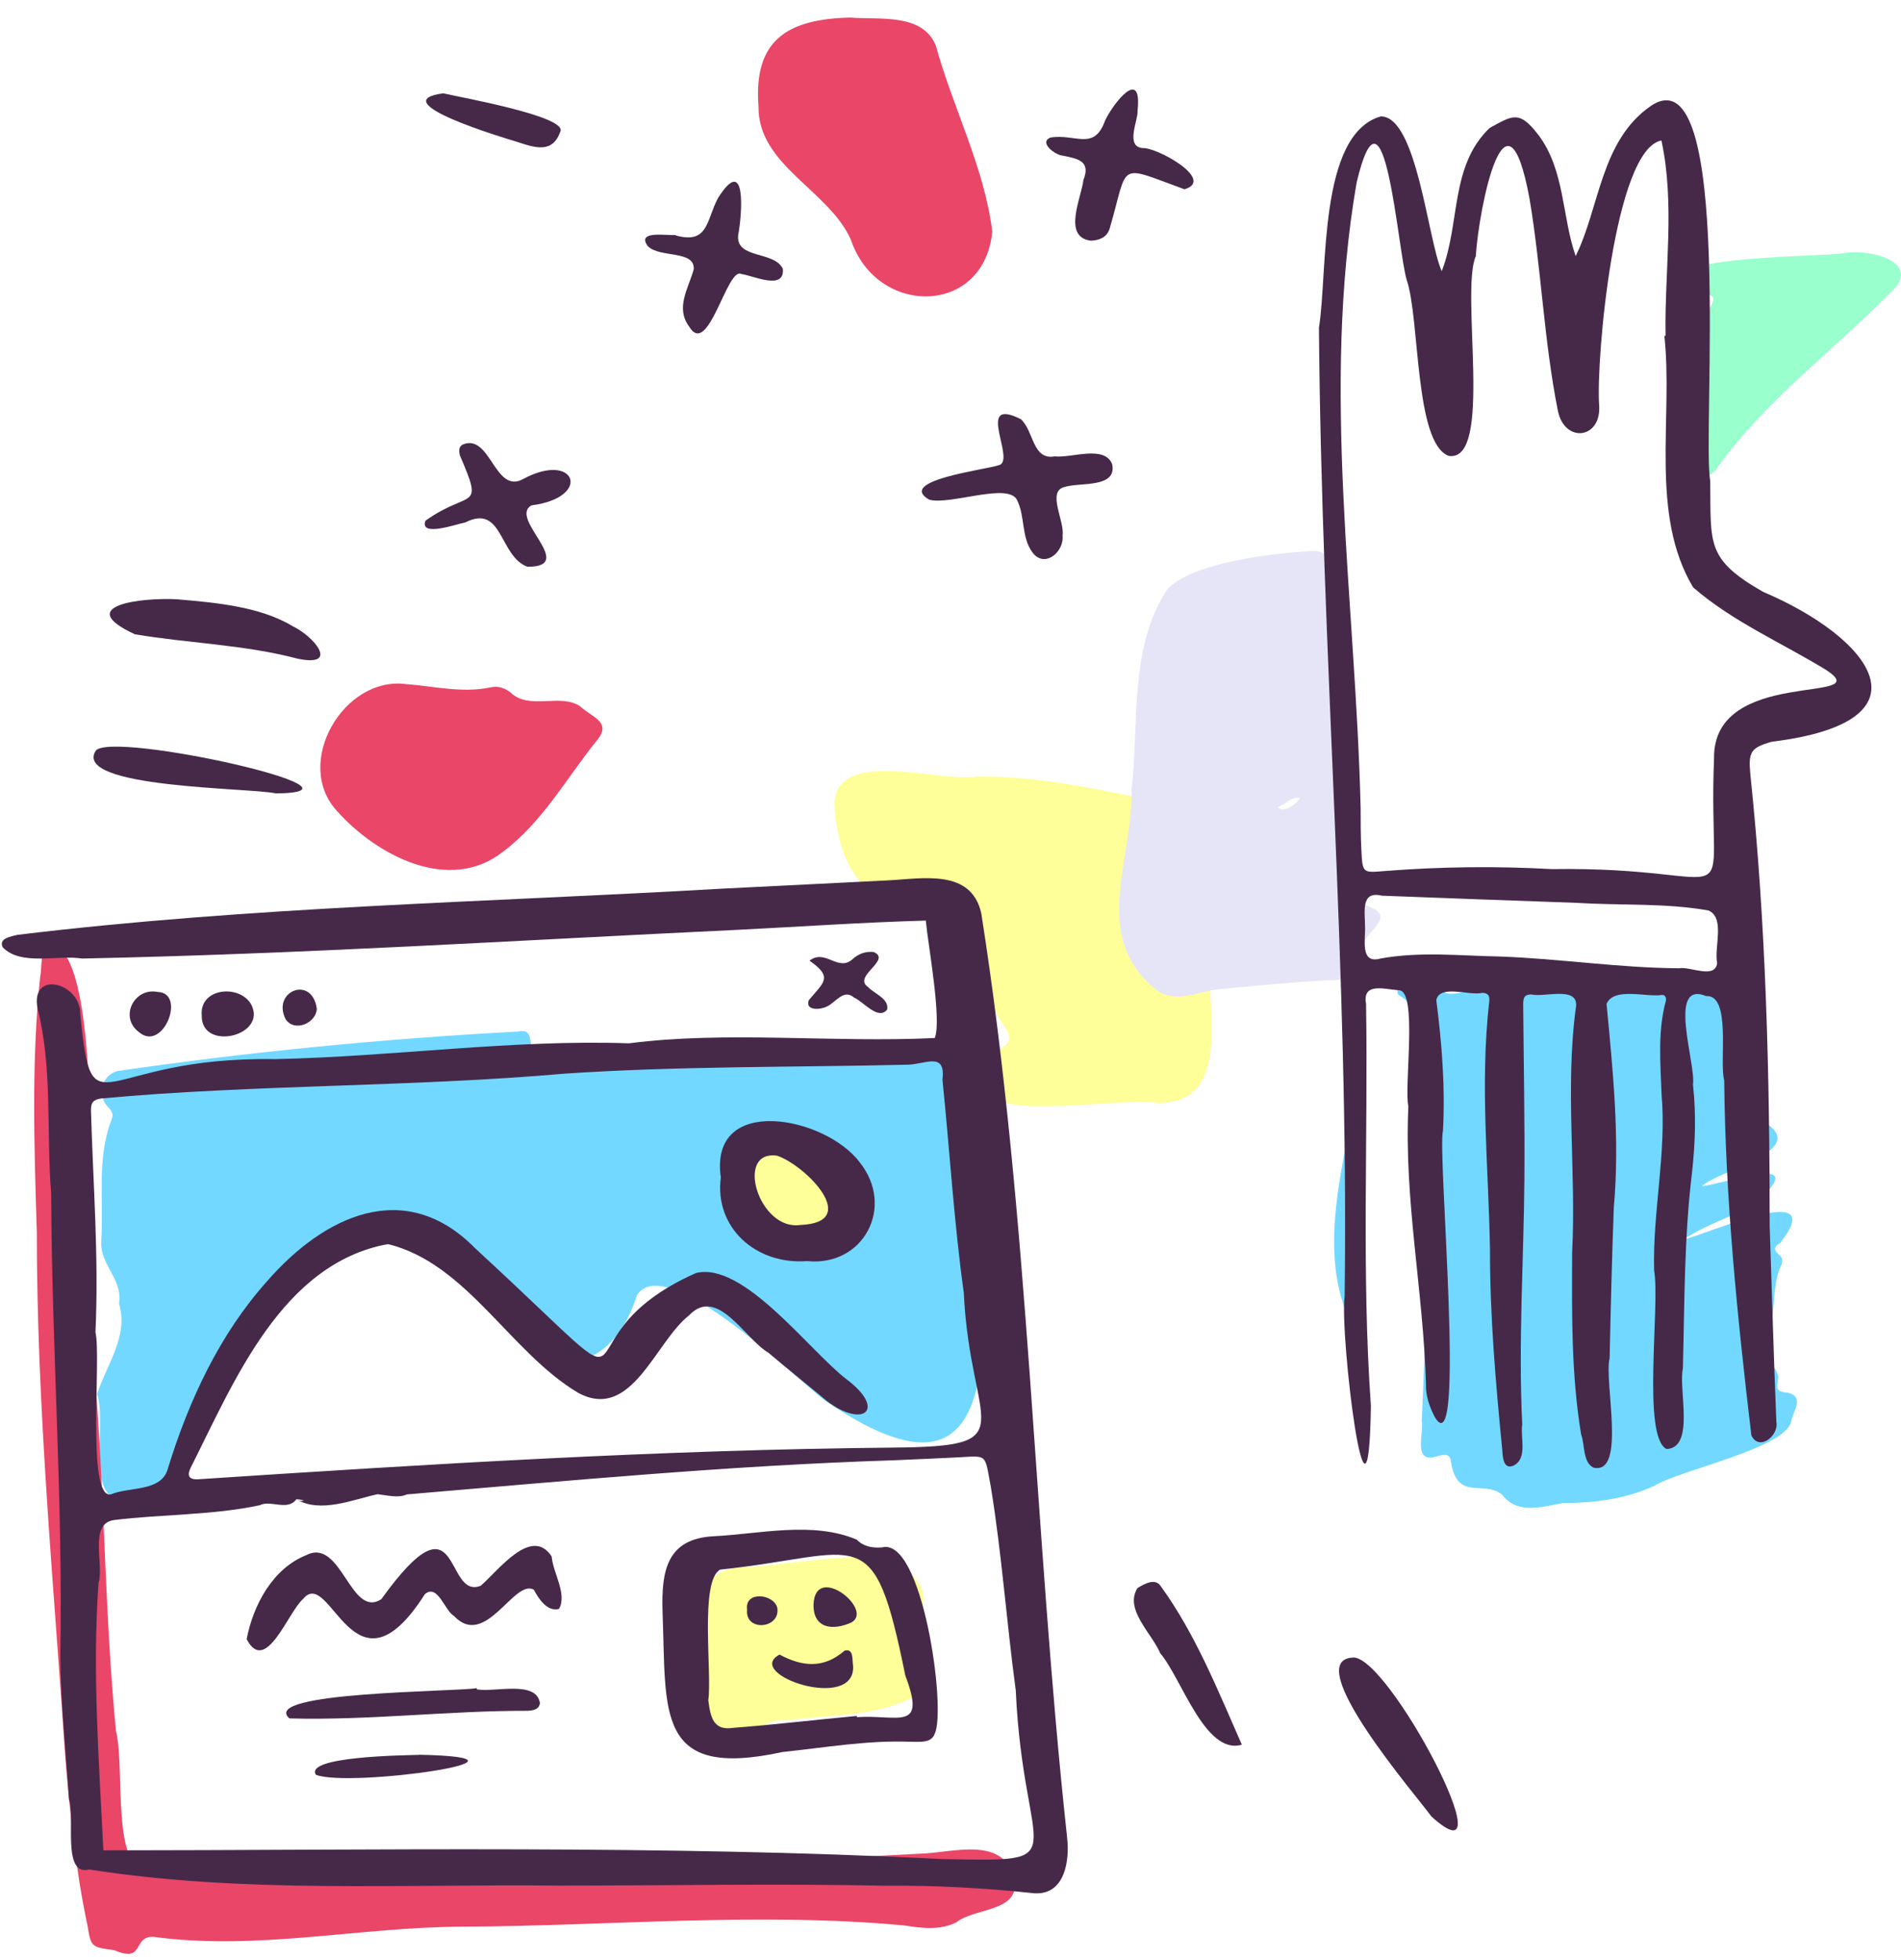 <svg width="65" height="67" viewBox="0 0 65 67" fill="none" xmlns="http://www.w3.org/2000/svg">
<path fill-rule="evenodd" clip-rule="evenodd" d="M27.641 42.398C30.206 42.537 30.378 39.539 28.002 39.044C25.126 38.461 24.616 42.476 27.641 42.398ZM3.32 47.654C3.663 46.612 4.403 45.672 4.069 44.556C4.211 43.738 3.419 43.253 3.461 42.437C3.551 41.07 3.304 39.615 3.8 38.314C3.885 38.11 3.859 38.016 3.701 37.853C3.298 37.439 3.467 36.769 4.015 36.613C8.548 35.955 13.144 35.506 17.722 35.262C18.453 35.1 17.863 36.212 18.498 36.102C21.431 35.91 24.374 35.994 27.305 35.818C28.302 36.011 33.007 35.266 32.936 36.214C33.658 38.723 33.564 41.361 33.652 43.947C33.745 48.528 32.9 51.097 28.177 47.858C27.188 47.083 22.724 42.736 21.774 44.286C21.133 46.343 19.457 47.401 17.838 45.533C16.981 44.469 16.143 43.137 14.823 42.665C11.544 41.847 8.495 44.804 7.238 47.567C6.52 48.876 6.367 51.393 4.432 51.3C2.806 51.469 3.692 48.777 3.32 47.654Z" fill="#72D8FF"/>
<path fill-rule="evenodd" clip-rule="evenodd" d="M3.295 47.68C3.581 51.51 3.597 55.341 3.964 59.166C4.248 60.283 3.897 63.17 4.679 63.774C13.563 64.157 22.515 63.85 31.402 63.37C32.556 63.355 34.376 62.697 34.685 64.303C34.855 65.353 33.33 65.218 32.707 65.709C32.157 65.994 31.515 65.915 30.925 65.821C25.917 65.356 20.861 65.839 15.836 65.862C12.287 65.872 8.791 66.692 5.241 66.209C4.517 66.186 4.962 67.122 3.908 66.666C3.107 66.559 3.114 66.558 2.989 65.808C2.589 63.933 2.397 62.025 2.236 60.118C1.836 54.128 1.258 48.135 1.259 42.123C1.17 39.206 1.068 36.305 1.373 33.397C1.454 33.019 1.332 32.45 1.749 32.265C3.857 32.69 2.751 45.251 3.295 47.68Z" fill="#E94668"/>
<path fill-rule="evenodd" clip-rule="evenodd" d="M41.387 32.509C41.181 34.23 42.254 37.707 39.587 37.708C38.544 37.482 33.788 38.344 33.883 37.245C32.771 35.684 35.146 36.178 34.327 35.061C32.991 33.243 34.18 30.27 32.337 30.86C29.792 31.425 28.66 29.834 28.527 27.476C28.601 25.523 32.149 26.769 33.436 26.541C35.713 26.526 37.917 27.072 40.133 27.51C42.32 28.031 41.163 30.954 41.387 32.509Z" fill="#FFFF99"/>
<path fill-rule="evenodd" clip-rule="evenodd" d="M29.044 53.233C30.347 53.08 32.229 53.91 31.363 55.409C30.687 56.184 32.714 57.065 31.3 57.976C29.967 58.704 28.342 58.606 26.869 58.811C25.763 58.7 24.927 60.29 23.881 59.646C23.333 58.351 23.855 56.847 23.815 55.475C23.749 54.26 24.445 53.486 25.695 53.569C26.773 53.452 27.985 53.292 29.044 53.233Z" fill="#FFFF99"/>
<path fill-rule="evenodd" clip-rule="evenodd" d="M27.662 42.38C24.608 42.457 25.122 38.479 28.026 39.057C30.426 39.549 30.252 42.519 27.662 42.38Z" fill="#FFFF99"/>
<path fill-rule="evenodd" clip-rule="evenodd" d="M3.264 45.542C3.471 46.385 2.951 51.255 3.791 51.085C4.425 50.816 5.531 51.008 5.741 50.198C6.457 47.873 7.514 45.605 9.123 43.809C11.065 41.572 13.846 40.226 16.25 42.675C23.082 48.97 18.556 45.845 23.795 43.519C25.412 43.108 27.674 46.172 28.937 47.144C30.332 48.19 29.516 48.841 28.275 47.895C27.61 47.339 26.932 46.8 26.271 46.24C25.468 45.773 24.533 43.949 23.564 44.962C22.393 45.878 21.6 48.614 19.757 47.607C17.428 46.21 15.965 43.194 13.264 42.527C9.626 43.205 8.015 47.209 6.516 50.182C6.384 50.454 6.47 50.583 6.769 50.569C14.681 50.049 22.587 49.56 30.519 49.486C35.118 49.447 33.176 48.856 32.954 44.191C32.618 41.771 32.473 39.334 32.225 36.906C32.349 35.906 31.586 36.414 30.971 36.398C27.087 36.488 23.206 36.441 19.325 36.701C14.044 37.165 8.735 37.067 3.457 37.551C3.183 37.597 3.104 37.686 3.111 37.978C3.184 40.502 3.383 43.016 3.264 45.542ZM10.132 51.252C9.841 51.666 9.244 51.265 8.886 51.455C7.274 51.801 5.555 51.759 3.9 51.962C3.019 52.084 3.57 53.491 3.368 54.122C3.152 57.164 3.387 60.214 3.534 63.254C12.724 63.251 22.732 63.066 32.185 63.551C36.924 63.645 35.001 63.688 34.731 57.781C34.417 55.47 34.257 53.131 33.879 50.829C33.656 49.651 33.794 49.771 32.666 49.824C31.959 49.858 31.252 49.891 30.545 49.92C24.992 50.095 19.354 50.626 13.911 51.086C13.627 51.222 13.219 51.113 12.91 51.079C12.065 51.262 10.953 51.745 10.124 51.249C10.208 51.303 10.29 51.327 10.388 51.299C10.306 51.265 10.22 51.256 10.132 51.252ZM31.961 35.484C32.209 34.884 31.732 32.29 31.655 31.47C29.516 31.53 27.365 31.678 25.226 31.786C17.753 32.14 10.286 32.616 2.804 32.767C1.955 32.636 0.715 33.028 0.092 32.382C-0.055 32.071 0.385 32.013 0.592 31.958C8.584 30.988 16.669 30.843 24.704 30.378C26.592 30.285 28.479 30.189 30.367 30.095C31.544 30.036 33.206 29.688 33.552 31.218C35.204 41.722 35.343 52.256 36.486 62.805C36.58 63.602 36.415 64.781 35.372 64.722C33.675 64.539 31.973 64.447 30.264 64.463C26.537 64.385 22.806 64.459 19.078 64.459C13.738 64.401 8.339 64.735 3.051 63.908C2.103 64.163 2.58 62.062 2.358 61.505C2.251 59.882 2.082 58.26 2.06 56.632C2.161 51.353 1.768 46.082 1.75 40.802C1.578 38.7 1.804 36.508 1.282 34.462C1.038 33.147 2.754 33.589 2.744 34.659C3.156 38.853 3.306 36.105 9.397 36.206C13.438 36.123 17.523 35.526 21.508 35.666C24.835 35.233 28.498 35.653 31.961 35.484Z" fill="#462949"/>
<path fill-rule="evenodd" clip-rule="evenodd" d="M6.047 20.486C7.264 20.594 8.864 20.711 10.013 21.41C10.731 21.75 11.629 22.817 10.178 22.517C8.35 22.035 6.463 21.993 4.613 21.683C2.46 20.687 4.893 20.422 6.047 20.486Z" fill="#462949"/>
<path fill-rule="evenodd" clip-rule="evenodd" d="M46.234 56.666C47.418 56.454 51.686 64.583 48.944 62.096C48.471 61.437 44.463 56.791 46.234 56.666Z" fill="#462949"/>
<path fill-rule="evenodd" clip-rule="evenodd" d="M42.462 59.641C41.209 60.017 40.393 57.351 39.671 56.516C39.395 55.846 38.43 55.014 38.894 54.287C39.112 54.156 39.489 53.929 39.683 54.215C40.879 55.861 41.639 57.779 42.462 59.641Z" fill="#462949"/>
<path fill-rule="evenodd" clip-rule="evenodd" d="M9.436 27.123C8.625 26.928 2.445 26.952 3.276 25.659C3.865 24.979 13.23 27.079 9.436 27.123Z" fill="#462949"/>
<path fill-rule="evenodd" clip-rule="evenodd" d="M14.527 25.4C15.234 25.475 19.056 25.858 18.135 27.071C17.331 27.43 11.184 25.83 14.527 25.4Z" fill="#462949"/>
<path fill-rule="evenodd" clip-rule="evenodd" d="M27.678 32.84C28.225 32.419 28.658 33.244 29.158 32.783C29.354 32.603 29.606 32.515 29.871 32.544C30.51 32.81 29.145 33.374 29.673 33.733C29.887 33.972 30.405 34.131 30.334 34.511C30.03 34.898 29.521 34.237 29.203 34.102C28.841 33.786 28.573 34.28 28.261 34.413C28.058 34.519 27.521 34.561 27.654 34.193C28.162 33.577 28.503 33.414 27.678 32.84Z" fill="#462949"/>
<path fill-rule="evenodd" clip-rule="evenodd" d="M6.898 34.713C6.813 33.776 8.17 33.634 8.582 34.324C9.174 35.414 6.873 35.964 6.898 34.713Z" fill="#462949"/>
<path fill-rule="evenodd" clip-rule="evenodd" d="M5.389 33.909C6.388 33.939 5.569 36.003 4.743 35.276C4.071 34.767 4.589 33.751 5.389 33.909Z" fill="#462949"/>
<path fill-rule="evenodd" clip-rule="evenodd" d="M10.833 34.48C10.819 34.964 10.084 35.3 9.77 34.849C9.275 33.889 10.664 33.317 10.833 34.48Z" fill="#462949"/>
<path fill-rule="evenodd" clip-rule="evenodd" d="M27.363 41.875C29.478 41.794 27.548 39.839 26.574 39.508C25.105 39.294 25.945 42.084 27.363 41.875ZM27.596 43.11C25.829 43.242 24.423 41.953 24.647 40.251C24.234 37.379 28.222 38.159 29.397 39.736C30.612 41.252 29.529 43.308 27.596 43.11Z" fill="#462949"/>
<path fill-rule="evenodd" clip-rule="evenodd" d="M29.296 58.659C29.296 58.672 29.297 58.686 29.298 58.7C30.713 58.607 31.687 59.214 30.955 57.277C29.854 51.862 29.506 53.145 24.623 53.657C23.915 54.05 24.352 57.195 24.218 58.122C24.297 58.708 24.388 59.169 25.067 59.066C26.478 58.959 27.886 58.789 29.296 58.659ZM22.654 55.092C22.61 53.683 22.809 52.599 24.403 52.516C25.994 52.436 27.783 51.995 29.292 52.631C29.542 52.878 29.818 52.917 30.153 52.899C31.532 52.516 32.36 58.382 31.965 59.257C31.845 59.608 31.438 59.535 31.143 59.542C29.666 59.483 28.215 59.741 26.756 59.892C22.388 60.842 22.789 58.545 22.654 55.092Z" fill="#462949"/>
<path fill-rule="evenodd" clip-rule="evenodd" d="M8.434 56.034C8.658 54.867 9.323 53.618 10.475 53.161C11.677 52.549 11.984 55.353 13.039 54.667C15.792 50.84 15.173 54.706 16.436 54.209C17.022 53.712 18.171 52.146 18.863 53.208C18.909 53.773 19.4 54.492 19.114 55.001C18.706 55.105 18.42 54.654 18.253 54.345C17.58 53.954 16.603 56.392 15.519 55.239C15.2 55.05 14.963 54.126 14.527 54.497C12.086 58.332 11.305 53.508 10.362 54.662C9.855 55.098 9.084 57.284 8.434 56.034Z" fill="#462949"/>
<path fill-rule="evenodd" clip-rule="evenodd" d="M16.303 57.75C16.919 57.861 18.343 57.425 18.462 58.222C18.442 58.382 18.327 58.47 18.051 58.483C15.33 58.476 12.617 58.818 9.895 58.743C8.846 57.826 15.637 57.835 16.303 57.708L16.303 57.75Z" fill="#462949"/>
<path fill-rule="evenodd" clip-rule="evenodd" d="M14.329 59.985C19.214 60.086 11.949 61.126 10.801 60.67C10.409 60.04 13.834 60.004 14.329 59.99C14.329 59.988 14.329 59.986 14.329 59.985Z" fill="#462949"/>
<path fill-rule="evenodd" clip-rule="evenodd" d="M29.17 56.949C29.254 58.546 25.395 57.229 26.656 56.561C27.438 56.983 28.171 57.044 28.876 56.428C29.199 56.342 29.132 56.731 29.17 56.949Z" fill="#462949"/>
<path fill-rule="evenodd" clip-rule="evenodd" d="M27.817 54.841C27.881 53.406 29.905 55.037 29.108 55.465C28.488 55.746 27.798 55.685 27.817 54.841Z" fill="#462949"/>
<path fill-rule="evenodd" clip-rule="evenodd" d="M25.545 55.025C25.454 54.367 26.471 54.487 26.579 54.97C26.683 55.689 25.465 55.786 25.545 55.025Z" fill="#462949"/>
<path fill-rule="evenodd" clip-rule="evenodd" d="M57.56 42.374C58.47 42.159 62.586 40.294 60.871 42.489C60.614 42.638 60.662 42.753 60.858 42.918C60.962 43.006 60.962 43.148 60.887 43.286C60.53 44.106 60.769 45.028 60.394 45.873C60.331 46.148 59.944 46.512 60.417 46.62C60.659 46.629 60.751 46.875 60.808 47.067C60.764 47.418 60.662 47.575 61.132 47.61C61.67 47.738 61.369 48.174 61.259 48.51C61.238 49.487 57.474 50.222 56.549 50.802C55.541 51.251 54.515 51.378 53.429 51.383C52.732 51.506 51.886 51.785 51.373 51.105C50.734 50.573 49.838 51.341 49.615 49.992C49.584 49.556 49.21 49.795 48.933 49.827C48.349 49.859 48.69 48.941 48.614 48.58C48.771 45.096 48.897 41.606 48.465 38.135C48.087 36.688 49.385 34.959 47.806 34.001C47.542 33.487 49.451 32.851 49.29 33.66C49.174 34.716 52.381 32.68 52.777 33.574C52.856 33.809 53.024 33.786 53.21 33.75C54.86 33.446 56.528 33.728 58.19 33.391C60.265 33.37 58.907 34.006 59.059 35.175C58.791 36.342 61.318 34.894 59.198 38.155C59.582 38.218 60.227 37.761 60.332 38.367C61.929 39.328 58.763 39.992 58.195 40.551C59.113 40.44 62.093 39.324 59.934 41.205C59.113 41.641 58.359 41.847 57.56 42.374Z" fill="#72D8FF"/>
<path fill-rule="evenodd" clip-rule="evenodd" d="M43.701 27.587C43.834 27.824 44.323 27.506 44.44 27.285C44.182 27.205 43.944 27.502 43.701 27.587ZM45.579 21.575C45.898 24.338 46.072 27.206 46.281 29.997C46.344 30.389 46.328 30.811 46.79 30.983C47.81 31.366 46.611 31.844 46.568 32.424C46.502 33.035 46.218 33.544 45.519 33.507C44.226 33.568 42.935 33.697 41.645 33.819C40.862 33.922 40.053 34.381 39.376 33.7C37.325 31.891 38.757 29.278 38.689 27.005C38.952 24.738 38.602 22.155 39.893 20.175C40.688 19.217 43.687 18.887 44.951 18.833C45.505 18.848 45.361 19.379 45.337 19.763C45.606 20.328 45.634 20.922 45.579 21.575Z" fill="#E6E5F7"/>
<path fill-rule="evenodd" clip-rule="evenodd" d="M25.935 3.628C25.762 1.36 26.934 0.652 29.067 0.6C30.06 0.685 31.525 0.433 31.996 1.551C32.579 3.68 33.663 5.735 33.928 7.918C33.653 10.804 29.982 10.838 29.095 8.197C28.329 6.481 25.905 5.654 25.935 3.628Z" fill="#E94668"/>
<path fill-rule="evenodd" clip-rule="evenodd" d="M13.894 23.387C14.847 23.46 15.8 23.697 16.755 23.501C17.001 23.445 17.208 23.493 17.436 23.655C18.09 24.307 19.153 23.676 19.843 24.15C20.227 24.518 20.94 24.675 20.41 25.309C19.363 26.605 18.559 28.098 17.198 29.116C15.363 30.562 12.875 29.24 11.527 27.729C10.008 26.092 11.749 23.097 13.894 23.387Z" fill="#E94668"/>
<path fill-rule="evenodd" clip-rule="evenodd" d="M63.051 8.653C63.958 8.493 65.793 8.972 64.619 10.022C62.664 12.004 60.372 13.685 58.74 15.96C58.407 16.534 57.259 16.602 57.227 15.819C57.364 15.05 58.804 14.391 57.757 13.795C57.267 13.268 57.455 12.328 57.623 11.707C57.709 11.347 59.031 10.146 58.421 10.084C55.1 8.718 62.377 8.798 63.051 8.653Z" fill="#99FFCC"/>
<path fill-rule="evenodd" clip-rule="evenodd" d="M46.346 37.531V45.519C44.982 43.121 45.862 40.115 46.346 37.531Z" fill="#72D8FF"/>
<path fill-rule="evenodd" clip-rule="evenodd" d="M46.673 31.664H46.674C46.697 32.105 46.485 32.975 47.213 32.765C48.566 32.521 49.926 32.673 51.283 32.698C53.33 32.771 55.36 33.088 57.412 33.1C57.795 33.03 58.637 33.481 58.714 32.927C58.601 32.392 58.995 31.39 58.423 31.126C56.949 30.863 55.436 30.958 53.946 30.865C51.713 30.786 49.481 30.705 47.249 30.619C46.513 30.439 46.677 31.184 46.673 31.664ZM56.909 11.482L56.95 11.481C56.91 9.265 57.281 6.985 56.808 4.802C55.202 5.108 54.575 12.248 54.677 13.823C54.782 15.016 53.49 15.172 53.266 14.033C52.789 11.639 52.703 9.198 52.299 6.794C51.497 2.456 50.566 7.104 50.461 8.757C49.922 9.992 51.076 15.816 49.535 15.585C48.361 15.146 48.554 10.904 48.1 9.574C47.788 8.551 47.344 2.219 46.387 6.238C45.163 13.322 46.354 20.515 46.524 27.637C46.524 28.106 46.524 28.576 46.548 29.045C46.589 29.873 46.597 29.833 47.364 29.775C49.259 29.626 51.159 29.604 53.056 29.71C59.899 29.607 58.38 31.647 58.607 25.926C58.564 22.77 64.25 24.09 62.44 22.902C60.924 21.974 59.243 21.252 57.894 20.081C56.396 17.585 57.213 14.287 56.909 11.482ZM49.296 9.271C49.938 7.629 49.572 5.679 50.936 4.373C51.727 3.943 51.944 3.767 52.583 4.589C53.51 5.786 53.406 7.422 53.876 8.753C54.698 7.101 54.724 4.803 56.454 3.616C59.31 1.717 58.188 14.891 58.477 16.44C58.503 18.601 58.327 19.108 60.276 20.228C64.011 21.817 66.179 24.671 60.581 25.356C59.863 25.56 59.778 25.705 59.847 26.451C60.388 31.588 60.509 36.756 60.51 41.918C60.587 44.151 60.645 46.384 60.739 48.617C60.825 49.089 60.133 49.624 59.883 49.062C59.408 45.071 58.992 40.961 58.955 36.932C58.778 36.29 59.209 34.003 58.339 34.05C56.982 33.499 57.999 36.384 57.887 37.081C58 38.086 57.964 39.086 57.854 40.088C57.583 42.309 57.601 44.548 57.542 46.781C57.382 47.493 57.967 49.491 56.984 49.535C56.133 49.115 56.771 44.603 56.558 43.425C56.506 41.41 56.988 39.416 56.813 37.406C56.776 36.334 56.674 35.259 56.961 34.211C56.981 34.102 56.929 34.012 56.841 34.011C56.294 34.101 55.178 33.73 54.932 34.32C55.154 36.632 55.389 38.951 55.18 41.275C55.117 42.992 55.074 44.713 55.037 46.432C54.837 47.206 55.623 50.432 54.487 50.17C54.115 49.998 54.194 49.383 54.063 49.036C53.723 46.986 53.745 44.892 53.755 42.821C53.9 40.012 53.503 37.184 53.89 34.391C53.946 33.702 52.799 34.103 52.362 33.995C52.13 33.998 52.08 34.084 52.082 34.35C52.098 36.337 52.139 38.325 52.123 40.313C52.1 43.107 51.911 45.899 52.049 48.692C51.975 49.152 52.248 49.86 51.744 50.104C51.406 50.245 51.381 49.812 51.368 49.581C51.142 47.289 50.943 45.002 50.946 42.695C50.895 39.882 50.6 37.058 50.919 34.252C50.946 34.036 50.882 33.946 50.681 33.941C50.238 34.047 49.23 33.639 49.111 34.187C49.301 35.673 49.421 37.166 49.338 38.665C49.14 39.356 50.143 50.233 49.062 48.448C48.876 48.092 48.743 47.708 48.757 47.301C48.667 44.13 48.004 41.005 48.156 37.823C47.999 37.15 48.49 33.833 47.824 33.852C47.358 33.821 46.57 33.563 46.709 34.317C46.782 38.893 46.551 43.489 46.874 48.054C46.791 53.692 45.802 45.644 45.976 44.316C46.128 33.263 45.183 22.246 45.098 11.201C45.408 9.28 45.063 4.596 47.212 3.979C48.45 3.971 48.82 8.206 49.296 9.271Z" fill="#462949"/>
<path fill-rule="evenodd" clip-rule="evenodd" d="M36.332 18.305C36.395 18.865 35.711 19.447 35.299 18.88C34.917 18.358 35.056 17.665 34.779 17.1C34.49 16.474 32.485 17.278 31.774 17.082C30.619 16.422 33.743 16.051 34.137 15.906C34.788 15.791 33.288 13.517 34.906 14.33C35.356 14.736 35.296 15.737 36.062 15.601C36.639 15.666 37.768 15.201 38.028 15.869C38.199 16.698 36.925 16.479 36.406 16.646C35.778 16.786 36.413 17.825 36.332 18.305Z" fill="#462949"/>
<path fill-rule="evenodd" clip-rule="evenodd" d="M38.895 3.792C38.93 4.084 38.46 5.006 39.066 5.062C39.568 5.031 41.569 6.156 40.5 6.471C38.15 5.615 38.61 5.538 37.937 7.831C37.835 8.125 37.58 8.215 37.299 8.228C36.317 8.101 36.974 6.769 37.044 6.154C37.306 5.505 36.857 5.425 36.332 5.32C36.086 5.303 35.506 4.873 35.916 4.703C36.771 4.559 37.409 5.179 37.786 4.12C38.072 3.518 39.063 2.261 38.895 3.792Z" fill="#462949"/>
<path fill-rule="evenodd" clip-rule="evenodd" d="M23.104 8.048C24.218 8.355 24.145 7.548 24.544 6.78C25.533 5.209 25.377 7.323 25.24 8.039C25.156 8.865 26.474 8.566 26.768 9.19C26.834 9.947 25.753 9.419 25.349 9.368C24.863 9.099 24.22 12.264 23.564 11.164C23.087 10.522 23.535 9.87 23.721 9.205C23.762 8.534 22.533 8.829 22.144 8.407C21.752 7.863 22.82 8.064 23.104 8.033C23.104 8.038 23.104 8.043 23.104 8.048Z" fill="#462949"/>
<path fill-rule="evenodd" clip-rule="evenodd" d="M18.035 19.375C17.057 19.013 17.205 17.208 15.905 17.861C15.626 17.911 14.333 18.376 14.547 17.8C16.081 16.708 16.562 17.516 15.722 15.561C15.695 15.43 15.676 15.278 15.815 15.2C16.773 14.787 16.911 16.918 17.89 16.374C19.681 15.405 20.274 17.004 18.175 17.276C17.363 17.717 19.769 19.379 18.035 19.375Z" fill="#462949"/>
<path fill-rule="evenodd" clip-rule="evenodd" d="M15.157 3.19C15.699 3.32 19.331 3.963 19.166 4.481C18.897 5.261 18.308 5.055 17.675 4.848C17.227 4.714 13.059 3.468 15.157 3.19Z" fill="#462949"/>
</svg>
